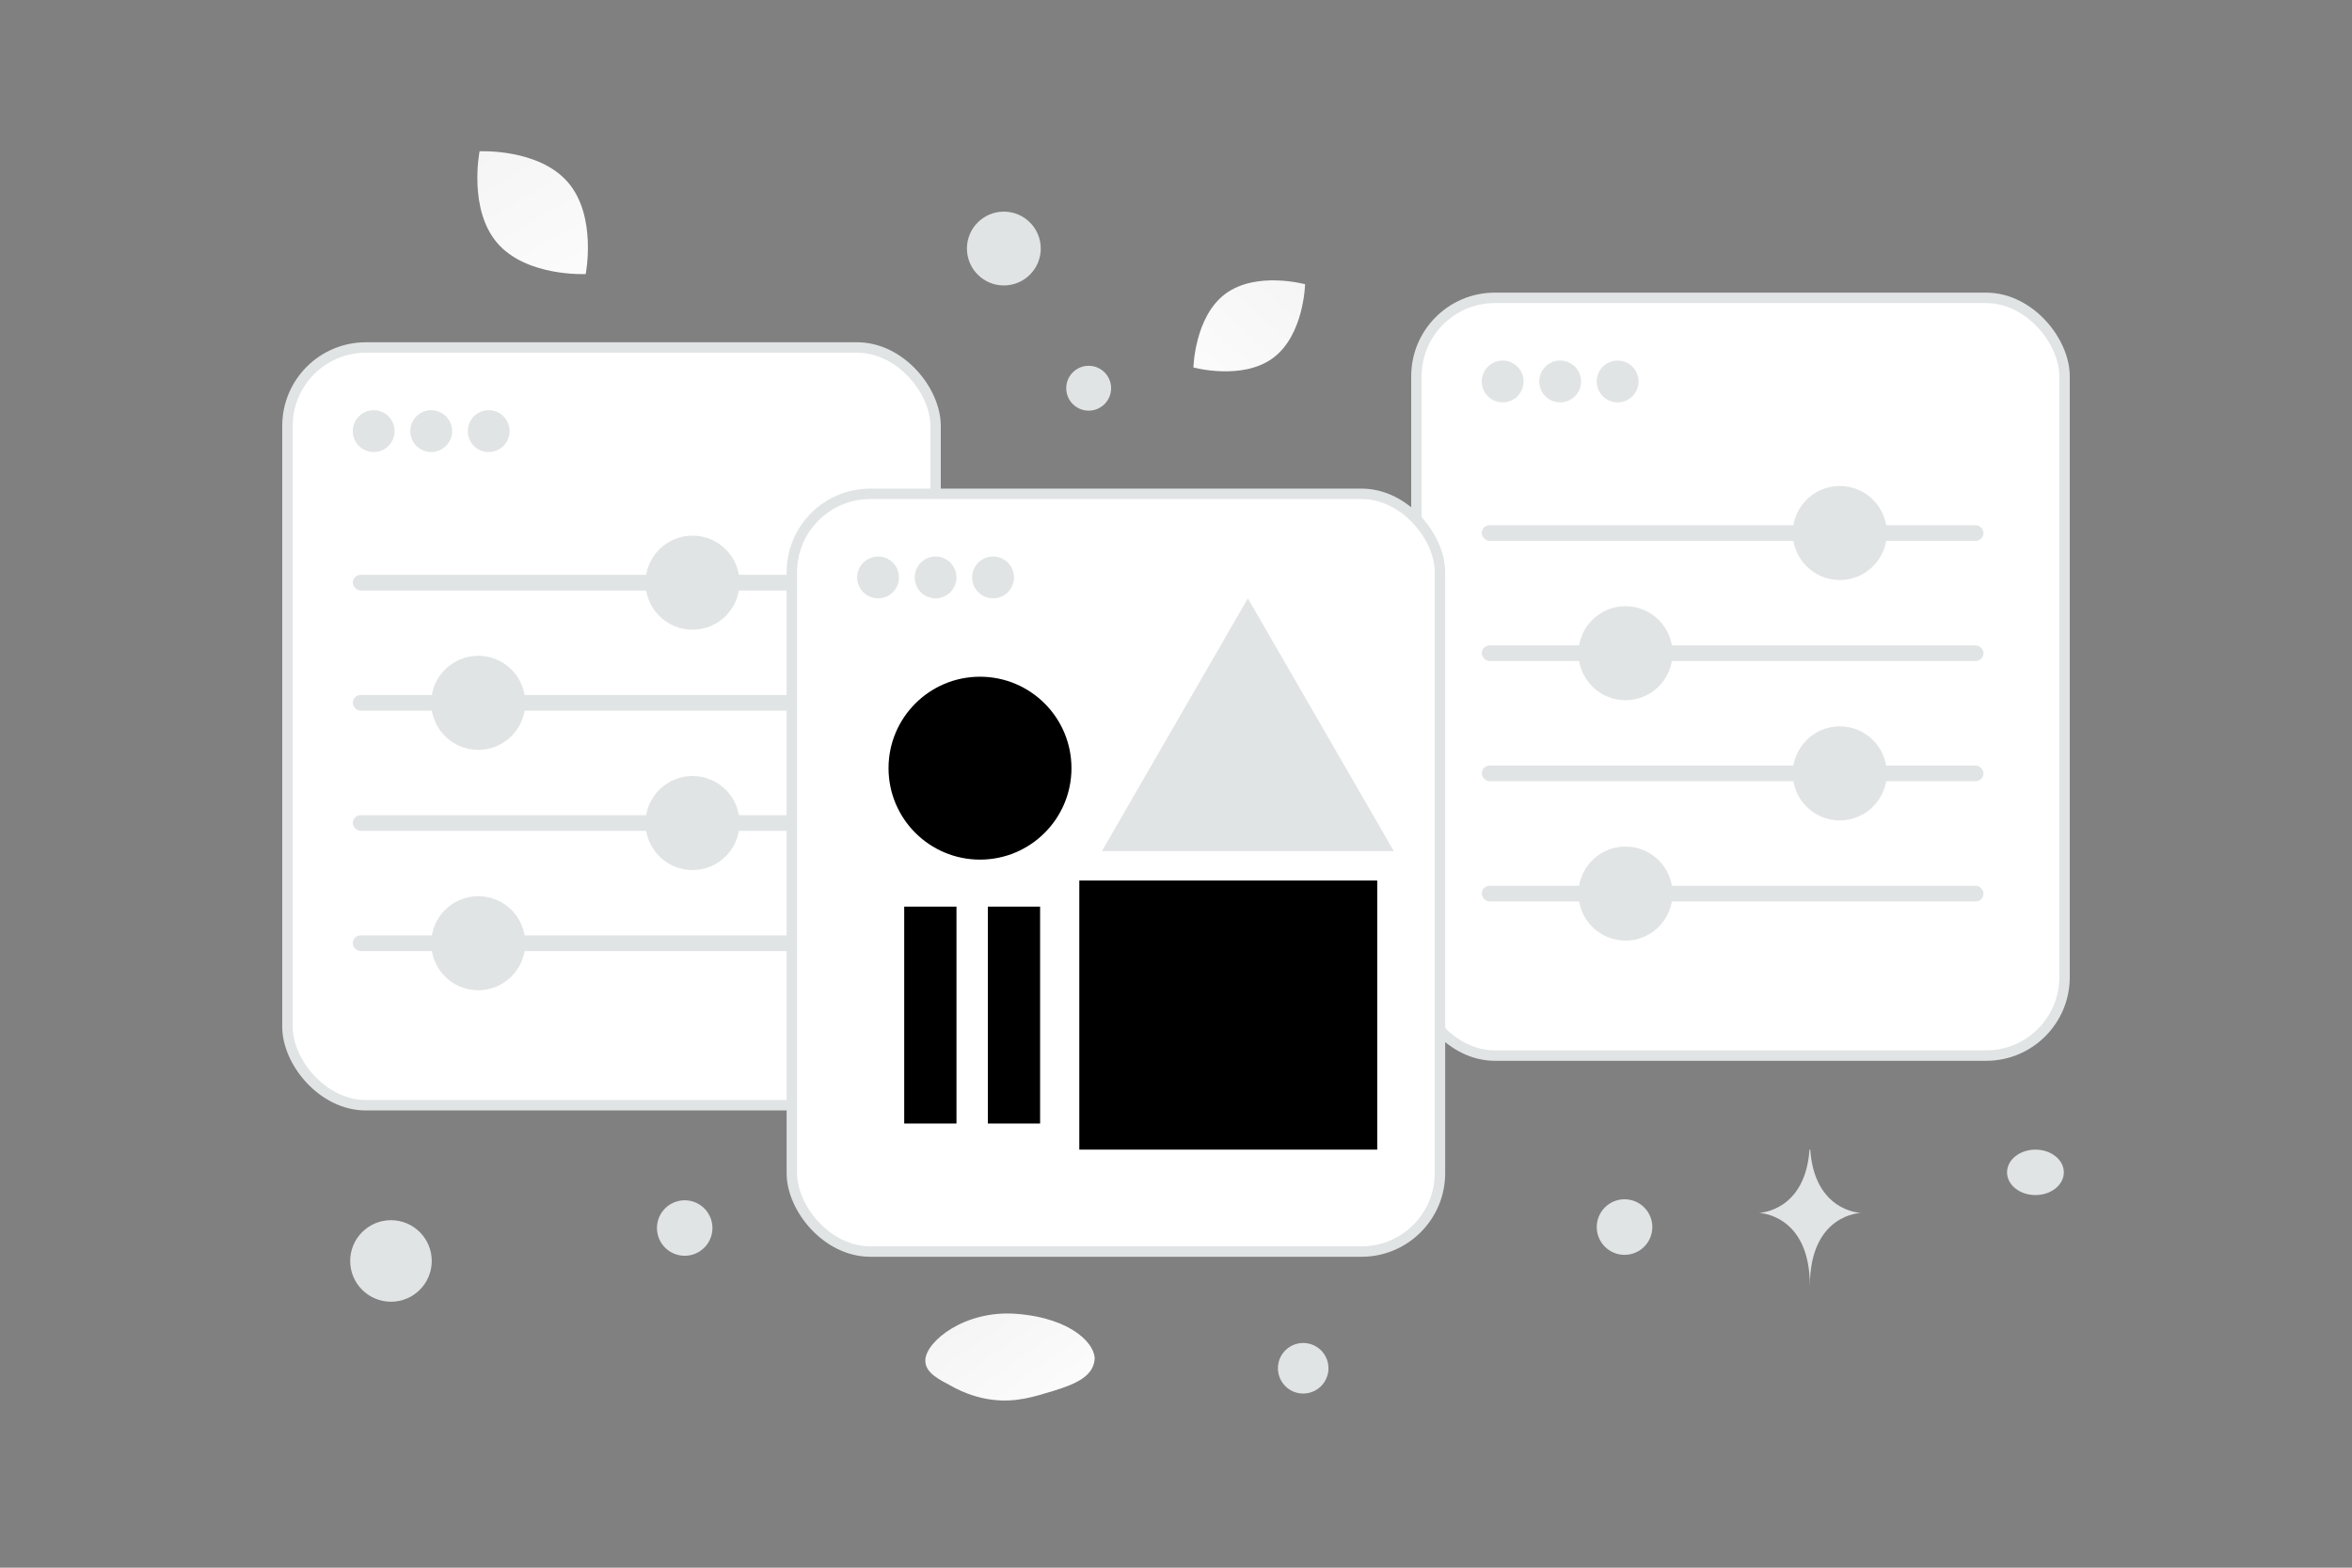<svg width="900" height="600" viewBox="0 0 900 600" fill="none" xmlns="http://www.w3.org/2000/svg"><rect x="0" y="0" width="900" height="600" fill="#808080" stroke="none"/><path fill="transparent" d="M0 0h900v600H0z"/><rect x="110" y="133" width="248" height="290" rx="30" fill="#fff" stroke="#E1E4E5" stroke-width="4" stroke-linecap="round" stroke-linejoin="round"/><path d="M143 173a8 8 0 1 0 0-16 8 8 0 0 0 0 16zm22 0a8 8 0 1 0 0-16 8 8 0 0 0 0 16zm22 0a8 8 0 1 0 0-16 8 8 0 0 0 0 16z" fill="#E1E4E5"/><rect x="135" y="220" width="192" height="6" rx="3" fill="#E1E4E5"/><rect x="135" y="312" width="192" height="6" rx="3" fill="#E1E4E5"/><rect x="327" y="272" width="192" height="6" rx="3" transform="rotate(-180 327 272)" fill="#E1E4E5"/><rect x="327" y="364" width="192" height="6" rx="3" transform="rotate(-180 327 364)" fill="#E1E4E5"/><path d="M265 241c9.941 0 18-8.059 18-18s-8.059-18-18-18-18 8.059-18 18 8.059 18 18 18zm0 92c9.941 0 18-8.059 18-18s-8.059-18-18-18-18 8.059-18 18 8.059 18 18 18zm-82-82c-9.941 0-18 8.059-18 18s8.059 18 18 18 18-8.059 18-18-8.059-18-18-18zm0 92c-9.941 0-18 8.059-18 18s8.059 18 18 18 18-8.059 18-18-8.059-18-18-18z" fill="#E1E4E5"/><rect x="542" y="114" width="248" height="290" rx="30" fill="#fff" stroke="#E1E4E5" stroke-width="4" stroke-linecap="round" stroke-linejoin="round"/><path d="M575 154a8 8 0 1 0 0-16 8 8 0 0 0 0 16zm22 0a8 8 0 1 0 0-16 8 8 0 0 0 0 16zm22 0a8 8 0 1 0 0-16 8 8 0 0 0 0 16z" fill="#E1E4E5"/><rect x="567" y="201" width="192" height="6" rx="3" fill="#E1E4E5"/><rect x="567" y="293" width="192" height="6" rx="3" fill="#E1E4E5"/><rect x="759" y="253" width="192" height="6" rx="3" transform="rotate(-180 759 253)" fill="#E1E4E5"/><rect x="759" y="345" width="192" height="6" rx="3" transform="rotate(-180 759 345)" fill="#E1E4E5"/><path d="M704 222c9.941 0 18-8.059 18-18s-8.059-18-18-18-18 8.059-18 18 8.059 18 18 18zm0 92c9.941 0 18-8.059 18-18s-8.059-18-18-18-18 8.059-18 18 8.059 18 18 18zm-82-82c-9.941 0-18 8.059-18 18s8.059 18 18 18 18-8.059 18-18-8.059-18-18-18zm0 92c-9.941 0-18 8.059-18 18s8.059 18 18 18 18-8.059 18-18-8.059-18-18-18z" fill="#E1E4E5"/><rect x="303" y="189" width="248" height="290" rx="30" fill="#fff" stroke="#E1E4E5" stroke-width="4" stroke-linecap="round" stroke-linejoin="round"/><path d="M336 229a8 8 0 1 0 0-16 8 8 0 0 0 0 16zm22 0a8 8 0 1 0 0-16 8 8 0 0 0 0 16zm22 0a8 8 0 1 0 0-16 8 8 0 0 0 0 16z" fill="#E1E4E5"/><circle cx="375" cy="294" r="35" fill="#000"/><path d="m477.5 229 55.859 96.75H421.641L477.5 229z" fill="#E1E4E5"/><path fill="#000" d="M413 337h114v103H413zm-15 10h-20v83h20zm-32 0h-20v83h20z"/><path d="M418.83 520.579c-.715 5.858-6.292 8.909-16.027 11.845-7.321 2.206-13.96 4.312-22.577 3.361-6.031-.664-11.423-2.697-15.719-5.058-4.654-2.558-10.751-5.154-10.417-10.355.459-7.145 15.184-19.044 34.844-17.526 21.597 1.67 30.597 12.007 29.896 17.733z" fill="url(#a)"/><path d="M487.184 136.971c-11.793 8.796-30.51 3.663-30.51 3.663s.417-19.391 12.218-28.179c11.793-8.796 30.501-3.671 30.501-3.671s-.416 19.392-12.209 28.187z" fill="url(#b)"/><path d="M190.317 93.049c11.211 12.975 33.802 11.839 33.802 11.839s4.401-22.175-6.821-35.143c-11.211-12.974-33.79-11.845-33.79-11.845s-4.401 22.174 6.809 35.149z" fill="url(#c)"/><circle r="9.673" transform="matrix(-1 0 0 1 498.673 523.673)" fill="#E1E4E5"/><circle r="10.634" transform="matrix(-1 0 0 1 621.634 469.634)" fill="#E1E4E5"/><circle r="8.585" transform="matrix(-1 0 0 1 416.585 148.585)" fill="#E1E4E5"/><circle r="10.617" transform="scale(1 -1) rotate(-75 -175.258 -405.726)" fill="#E1E4E5"/><circle r="14.124" transform="matrix(-1 0 0 1 384.124 95.124)" fill="#E1E4E5"/><ellipse rx="10.865" ry="8.692" transform="matrix(-1 0 0 1 778.865 448.692)" fill="#E1E4E5"/><circle r="15.605" transform="matrix(0 1 1 0 149.606 482.606)" fill="#E1E4E5"/><path d="M692.41 440h.285c1.683 23.847 19.417 24.214 19.417 24.214s-19.556.382-19.556 27.936c0-27.554-19.556-27.936-19.556-27.936s17.727-.367 19.41-24.214z" fill="#E1E4E5"/><defs><linearGradient id="a" x1="413.512" y1="558.82" x2="345.886" y2="461.689" gradientUnits="userSpaceOnUse"><stop stop-color="#fff"/><stop offset="1" stop-color="#EEE"/></linearGradient><linearGradient id="b" x1="441.052" y1="166.111" x2="532.571" y2="62.023" gradientUnits="userSpaceOnUse"><stop stop-color="#fff"/><stop offset="1" stop-color="#EEE"/></linearGradient><linearGradient id="c" x1="235.495" y1="137.81" x2="157.503" y2="-3.659" gradientUnits="userSpaceOnUse"><stop stop-color="#fff"/><stop offset="1" stop-color="#EEE"/></linearGradient></defs></svg>